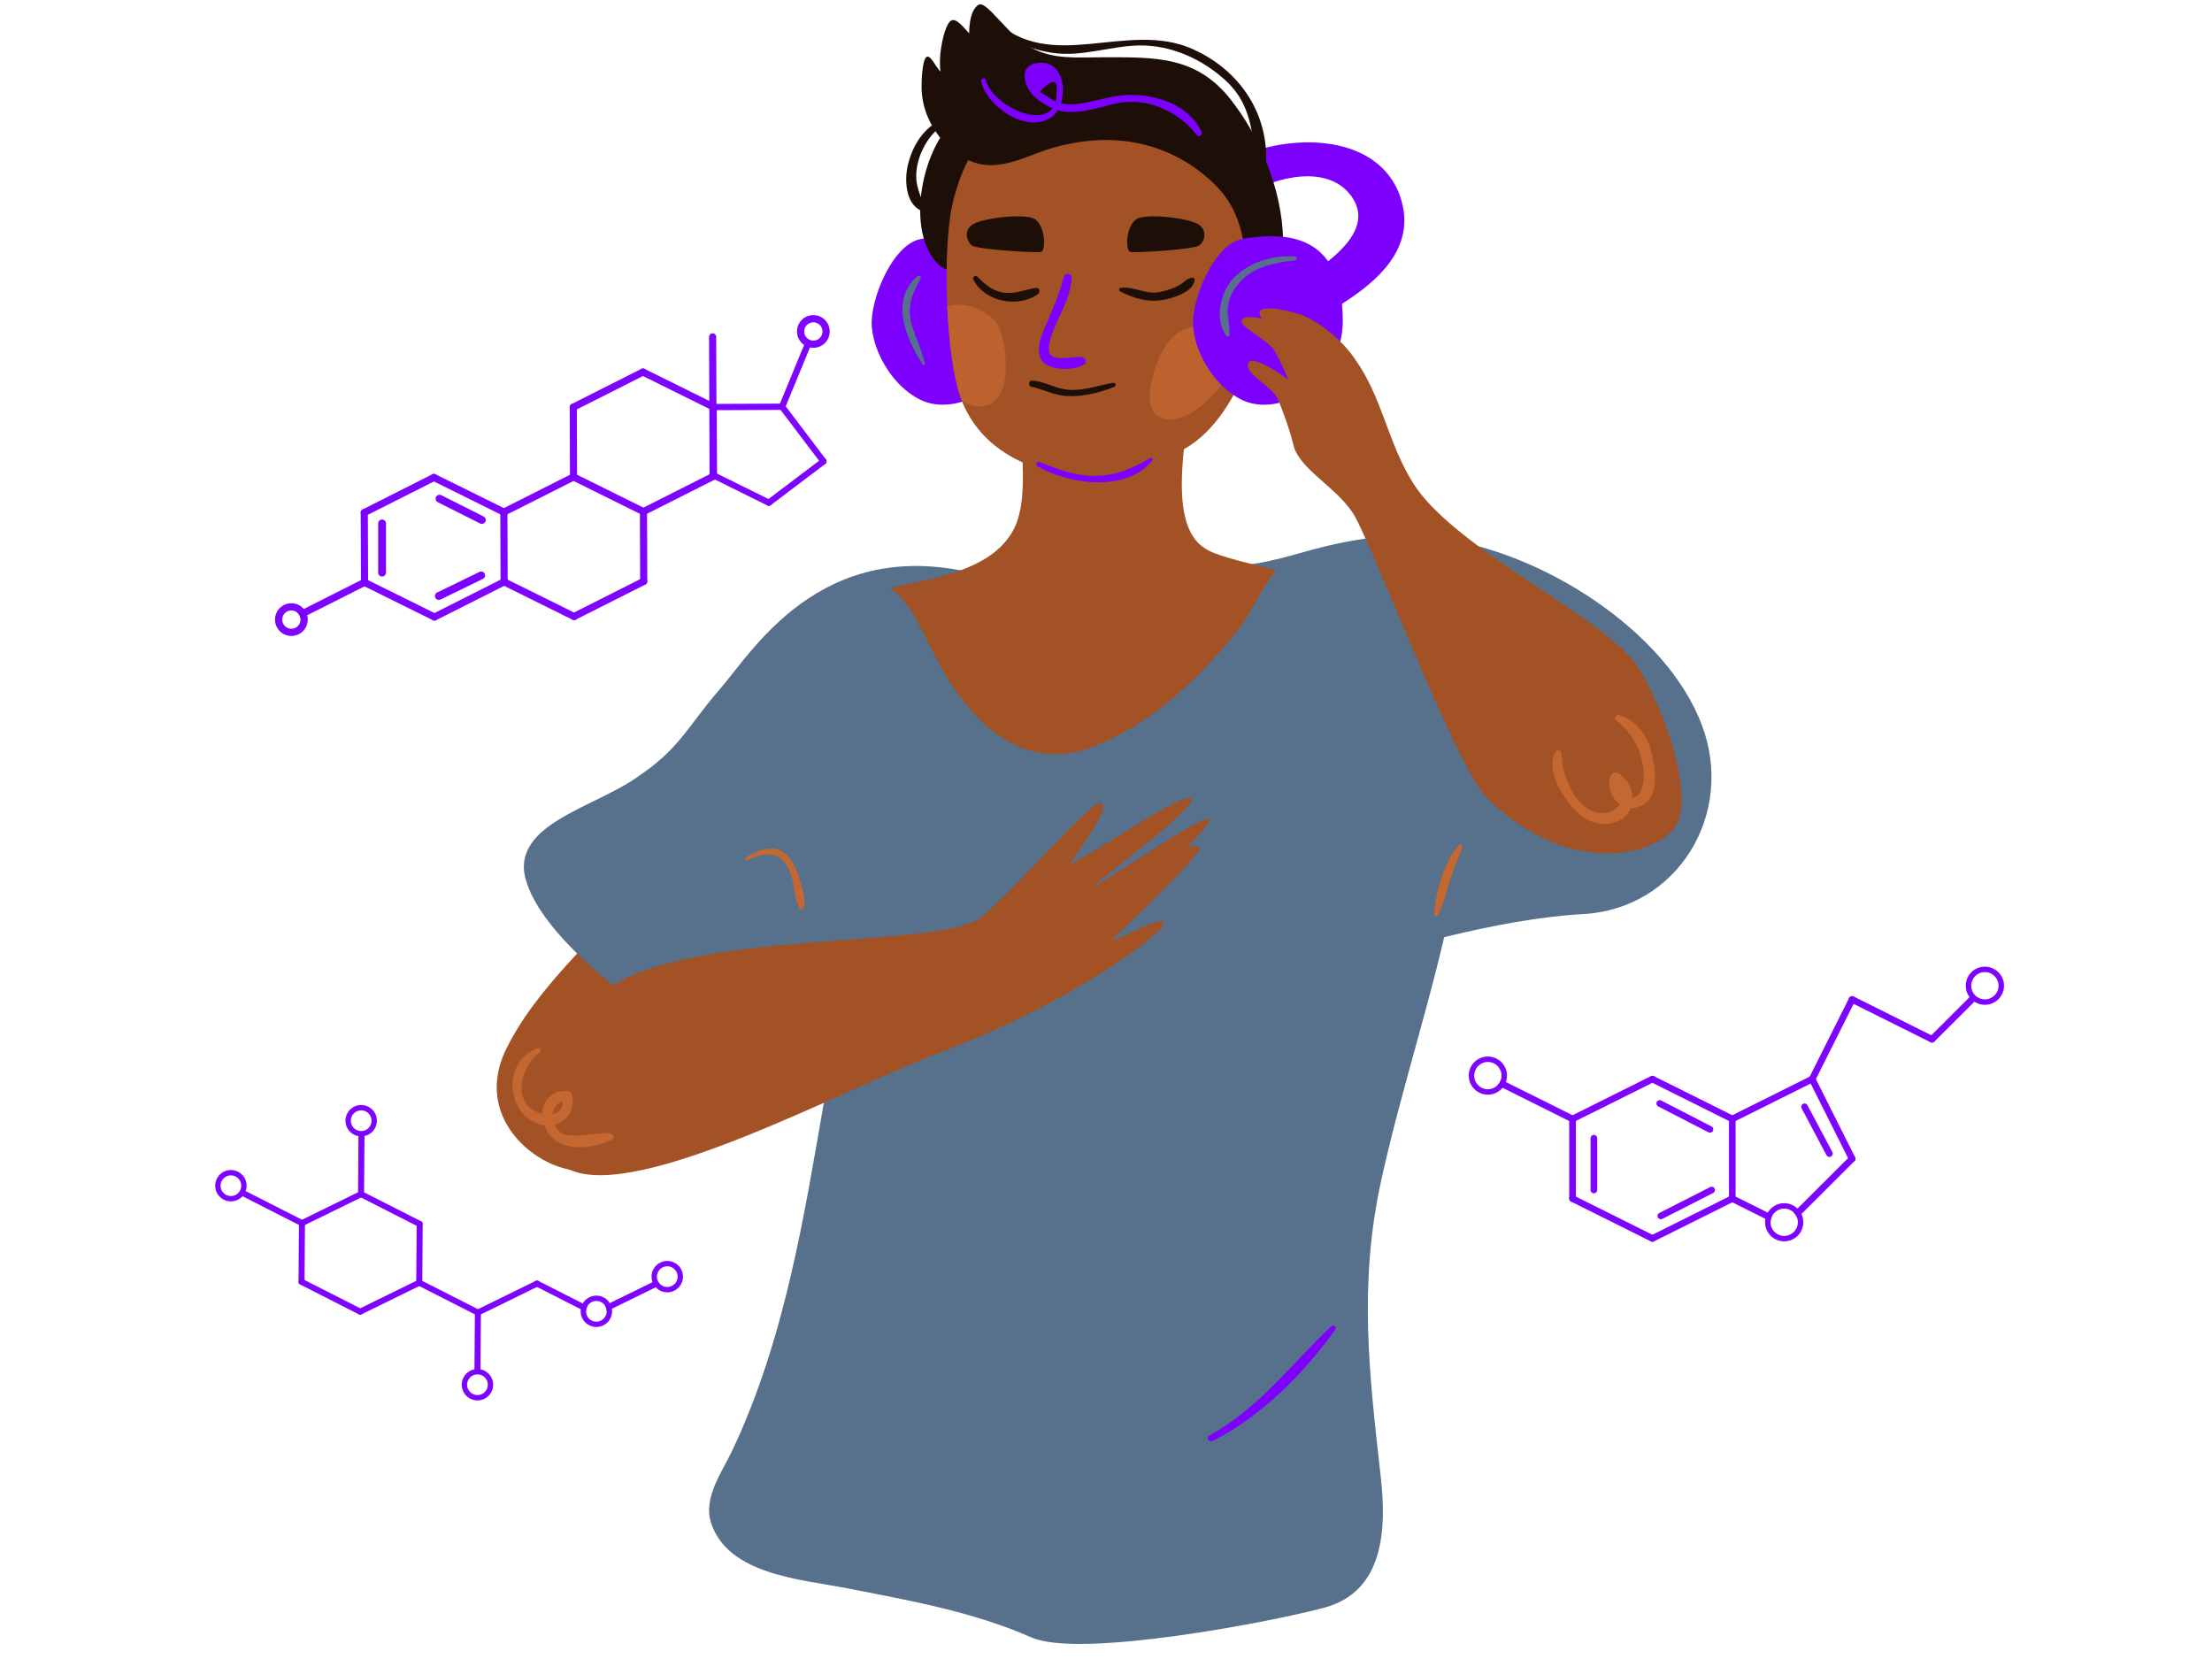 <svg xmlns="http://www.w3.org/2000/svg" xmlns:xlink="http://www.w3.org/1999/xlink" width="1024" zoomAndPan="magnify" viewBox="0 0 768 576" height="768" preserveAspectRatio="xMidYMid meet" version="1.0"><defs><clipPath id="658a662ff2"><path d="M 95.426 209 L 107 209 L 107 220.984 L 95.426 220.984 Z M 95.426 209 " clip-rule="nonzero"/></clipPath><clipPath id="aef7381f11"><path d="M 276 109.234 L 288.176 109.234 L 288.176 121 L 276 121 Z M 276 109.234 " clip-rule="nonzero"/></clipPath><clipPath id="30ae49c4f6"><path d="M 544 415 L 575 415 L 575 431.418 L 544 431.418 Z M 544 415 " clip-rule="nonzero"/></clipPath><clipPath id="401d48891b"><path d="M 572 415 L 603 415 L 603 431.418 L 572 431.418 Z M 572 415 " clip-rule="nonzero"/></clipPath><clipPath id="cc659d9ad1"><path d="M 509.875 366 L 524 366 L 524 381 L 509.875 381 Z M 509.875 366 " clip-rule="nonzero"/></clipPath><clipPath id="a26237c17d"><path d="M 682 335.418 L 695.875 335.418 L 695.875 349 L 682 349 Z M 682 335.418 " clip-rule="nonzero"/></clipPath><clipPath id="8bb976df18"><path d="M 119 383.547 L 131 383.547 L 131 395 L 119 395 Z M 119 383.547 " clip-rule="nonzero"/></clipPath><clipPath id="d196af10f8"><path d="M 74.555 406 L 86 406 L 86 418 L 74.555 418 Z M 74.555 406 " clip-rule="nonzero"/></clipPath><clipPath id="002e4c26c9"><path d="M 160 475 L 172 475 L 172 486.297 L 160 486.297 Z M 160 475 " clip-rule="nonzero"/></clipPath><clipPath id="a046d5b1e2"><path d="M 226 437 L 237.305 437 L 237.305 449 L 226 449 Z M 226 437 " clip-rule="nonzero"/></clipPath></defs><path fill="#a25224" d="M 226.332 302.867 C 209.984 322.898 186.02 342.027 175.055 365.688 C 165.574 387.527 184.098 403.543 197.594 406.039 C 211.094 408.531 250.332 396.102 267.184 381.031 C 287.84 362.234 304.895 344.176 318.262 319.438 C 319.004 318.527 318.918 317.699 319.664 316.789 " fill-opacity="1" fill-rule="nonzero"/><path fill="#57708c" d="M 347.246 201.664 C 287.586 181.648 261.973 225.371 250.125 239.043 C 238.273 252.715 236.258 259.715 221.172 269.855 C 205.867 280.734 175.383 286.566 183.133 307.211 C 188.727 323.438 213.777 344.855 229.523 353.027 C 240.023 358.473 252.145 364.273 264.766 365.445 C 269.855 365.766 293.098 366.094 291.754 361.852 " fill-opacity="1" fill-rule="nonzero"/><path fill="#57708c" d="M 417.141 194.418 C 426.281 198.57 439.586 195.246 448.73 192.754 C 466.188 187.77 481.152 184.449 499.438 186.941 C 534.355 191.094 578.414 218.512 590.887 251.746 C 602.523 282.488 582.574 315.723 549.32 317.387 C 519.391 319.047 481.98 330.68 481.98 330.68 " fill-opacity="1" fill-rule="nonzero"/><path fill="#7d00ff" d="M 430.164 54.555 C 446.789 46.801 476.719 45.691 485.586 66.742 C 495.562 92.223 465.633 105.516 449.008 115.484 L 443.465 102.191 C 452.332 96.652 478.801 83.25 469.762 68.957 C 461.617 56.078 441.773 62.129 434.598 66.742 Z M 430.164 54.555 " fill-opacity="1" fill-rule="nonzero"/><path fill="#a25224" d="M 354.789 150.934 C 354.789 162.012 357.004 177.523 350.355 186.387 C 340.379 200.785 314.887 201.895 299.367 206.328 C 288.281 209.648 273.871 212.973 272.766 227.375 C 271.656 239.562 283.848 253.961 290.5 265.039 C 303.801 287.199 320.426 310.461 328.188 335.941 C 337.055 369.176 340.379 467.77 391.367 461.125 C 417.969 457.801 474.5 329.57 481.152 314.062 C 499.996 265.316 516.621 227.375 464.523 204.109 C 455.656 199.68 423.723 194.695 418.18 190.262 C 405.984 182.508 411.32 155.367 412.43 144.289 " fill-opacity="1" fill-rule="nonzero"/><path fill="#7d00ff" d="M 320.852 82.77 C 320.281 82.863 319.711 82.977 319.148 83.113 C 309.664 85.402 301.863 104.418 302.707 113.641 C 303.57 123.098 310.199 134.039 319.266 138.668 C 332.742 145.555 354.633 132.496 354.633 111.5 C 354.633 85.688 340.656 79.566 320.852 82.77 Z M 320.852 82.77 " fill-opacity="1" fill-rule="nonzero"/><path fill="#1d0e07" d="M 336.5 38.215 C 321.535 44.863 314.055 76.434 324.031 89.727 C 334.008 103.023 338.992 79.758 341.488 71.449 C 344.812 61.48 346.477 48.184 356.453 42.371 " fill-opacity="1" fill-rule="nonzero"/><path fill="#a25224" d="M 413.082 154.719 C 385.715 172.5 345.363 167.531 334.008 139.348 C 333.957 139.246 333.922 139.133 333.875 139.016 C 331.195 132.137 329.484 119.473 328.867 106.379 C 328.203 91.441 328.969 75.938 331.461 67.828 C 333.742 60.383 340.34 31.152 386.762 31.152 C 433.184 31.152 436.957 62.645 439.367 77.633 C 443.293 102.059 433.352 141.559 413.082 154.719 Z M 413.082 154.719 " fill-opacity="1" fill-rule="nonzero"/><path fill="#1d0e07" d="M 337.605 85.297 C 339.52 86.59 359.125 87.809 361.27 87.512 C 363.414 87.215 362.918 77.449 358.691 75.789 C 354.461 74.129 340.77 75.789 337.605 78.004 C 334.438 80.219 335.691 84.004 337.605 85.297 Z M 337.605 85.297 " fill-opacity="1" fill-rule="nonzero"/><path fill="#1d0e07" d="M 416.246 85.297 C 414.328 86.59 394.727 87.809 392.582 87.512 C 390.438 87.215 390.93 77.449 395.16 75.789 C 399.387 74.129 413.078 75.789 416.246 78.004 C 419.41 80.219 418.16 84.004 416.246 85.297 Z M 416.246 85.297 " fill-opacity="1" fill-rule="nonzero"/><path fill="#7d00ff" d="M 369.391 96.012 C 367.781 102.383 365.113 108.176 362.566 114.203 C 361.141 117.574 359.816 121.141 361.422 124.637 C 363.379 128.914 373.371 128.91 376.566 126.422 C 377.398 125.773 376.898 124.293 375.949 124.078 C 372 123.199 362.637 127.223 364.324 119.355 C 366.047 111.344 371.668 104.801 372.07 96.375 C 372.145 94.824 369.766 94.531 369.391 96.012 Z M 369.391 96.012 " fill-opacity="1" fill-rule="nonzero"/><path fill="#1d0e07" d="M 386.441 132.91 C 380.531 133.934 374.938 136.293 368.84 135 C 365.215 134.23 362.145 132.359 358.371 132.133 C 357.152 132.059 356.906 133.977 358.086 134.25 C 362.082 135.168 366.168 137.242 370.273 137.488 C 375.895 137.828 381.625 136.375 386.832 134.34 C 387.723 133.992 387.391 132.746 386.441 132.91 Z M 386.441 132.91 " fill-opacity="1" fill-rule="nonzero"/><path fill="#c46731" d="M 422.125 112.992 C 414.645 112.992 410.488 112.992 405.5 118.809 C 401.344 124.625 395.523 140.41 402.176 144.566 C 414.645 152.043 439.586 118.809 424.621 115.484 Z M 422.125 112.992 " fill-opacity="0.8" fill-rule="nonzero"/><path fill="#c46731" d="M 343.648 140.312 C 340.273 141.758 336.898 141.027 333.871 139.016 C 331.195 132.137 329.484 119.473 328.867 106.379 C 329.883 106.031 330.961 105.848 332.059 105.797 C 338.195 105.5 345.145 109.352 347.008 113.941 C 349.637 120.355 351.312 137.02 343.648 140.312 Z M 343.648 140.312 " fill-opacity="0.8" fill-rule="nonzero"/><path fill="#1d0e07" d="M 356.637 54.477 C 351.559 56.355 346.359 57.98 341.02 57.094 C 333.117 55.789 326.422 49.328 322.934 42.367 C 321.129 38.777 320.129 35.02 319.977 31.004 C 319.887 28.609 320.148 21.242 321.535 19.898 C 322.922 18.551 324.859 23.223 326.523 24.883 C 325.691 18.234 327.906 9.332 329.848 7.434 C 331.789 5.535 334.836 9.926 336.5 11.59 C 336.5 8.266 337.051 3.242 339.824 1.617 C 342.594 -0.004 350.633 13.25 358.113 16.574 C 365.594 20.727 373.906 19.895 382.223 19.895 C 401.344 19.895 416.309 19.066 428.777 36.516 C 438.754 49.809 446.234 69.75 445.402 86.367 C 445.402 90.926 445.078 103.133 438.402 100.234 C 432.734 97.773 432.379 86.473 431.266 81.688 C 429.227 72.941 425.789 67.289 418.875 61.387 C 403.551 48.309 384.199 45.816 365.102 51.457 C 362.312 52.277 359.496 53.418 356.637 54.477 Z M 356.637 54.477 " fill-opacity="1" fill-rule="nonzero"/><path fill="#7d00ff" d="M 432.426 82.77 C 431.855 82.863 431.285 82.977 430.723 83.113 C 421.238 85.402 413.434 104.418 414.281 113.641 C 415.145 123.098 421.773 134.039 430.84 138.668 C 444.316 145.555 466.207 132.496 466.207 111.5 C 466.203 85.688 452.23 79.566 432.426 82.77 Z M 432.426 82.77 " fill-opacity="1" fill-rule="nonzero"/><path fill="#a25224" d="M 325.254 209.145 C 323.676 206.758 322.16 204.34 320.996 201.723 C 320.836 201.367 320.285 201.625 320.379 201.984 C 321.133 204.809 322.855 207.203 324.469 209.602 C 324.793 210.086 325.578 209.637 325.254 209.145 Z M 325.254 209.145 " fill-opacity="1" fill-rule="nonzero"/><path fill="#57708c" d="M 306.531 202.727 C 317.34 207.711 320.664 222.668 329.809 236.793 C 341.449 255.07 358.074 267.535 379.691 259.227 C 400.473 250.918 417.102 235.129 431.23 216.852 C 435.391 211.035 442.039 195.25 449.52 192.754 C 456.172 191.094 471.965 199.402 478.617 201.062 C 496.906 207.711 504.566 219.848 507.059 238.957 C 510.387 258.898 508.586 290.797 504.43 311.566 C 497.773 344.832 486.75 376.93 479.512 410.043 C 471.684 445.871 475.352 476.859 479.395 512.797 C 481.434 530.941 480.543 552.512 459.891 558.152 C 442.793 562.824 375.113 575.992 358.113 568.512 C 337.664 559.512 315.633 555.656 293.848 551.395 C 278.273 548.348 252.66 546.793 246.84 528.609 C 244.09 520.012 250.754 510.98 254.195 503.707 C 272.699 464.594 279.242 421.867 286.582 379.699 C 289.906 360.59 289.906 341.48 285.75 323.199 C 281.59 306.582 274.109 290.797 270.785 274.18 C 265.797 251.746 263.676 246.457 270.16 227.914 C 276.645 209.371 295.723 197.742 306.531 202.727 Z M 306.531 202.727 " fill-opacity="1" fill-rule="nonzero"/><path fill="#a25224" d="M 568.996 232.082 C 558.895 215.164 505.496 191.188 490.734 167.914 C 481.871 153.945 479.934 137.898 470.484 124.746 C 466.434 118.672 459.688 112.941 453.277 109.906 C 450.914 108.555 433.367 103.832 438.09 110.578 C 435.727 110.242 431.848 109.398 431.004 111.254 C 430.16 113.109 440.203 118.328 442.227 121.363 C 444.25 124.398 447.344 131.824 447.344 131.824 C 447.344 131.824 434.906 122.578 433.367 126.094 C 431.824 129.609 441.723 134.32 443.488 138.234 C 445.258 142.152 447.875 149.363 449.227 155.098 C 451.68 163.066 463.34 168.793 469.512 177.801 C 475.688 186.805 505.332 266.422 516.379 277.188 C 545.738 305.793 576.508 296.504 582.09 286.219 C 587.672 275.938 579.098 249 568.996 232.082 Z M 568.996 232.082 " fill-opacity="1" fill-rule="nonzero"/><path fill="#57708c" d="M 449.559 89.039 C 441.754 88.52 433.422 91.008 428.027 96.859 C 423.57 101.695 421.625 111.285 425.871 116.73 C 426.215 117.172 426.836 116.762 426.867 116.316 C 427.086 113.391 426.184 110.578 426.242 107.629 C 426.316 103.883 428.125 100.477 430.602 97.781 C 435.418 92.539 442.816 91.117 449.559 90.414 C 450.434 90.324 450.457 89.102 449.559 89.039 Z M 449.559 89.039 " fill-opacity="1" fill-rule="nonzero"/><path fill="#57708c" d="M 318.555 95.891 C 308.746 104.199 314.648 117.609 320.324 126.508 C 320.594 126.934 321.254 126.66 321.133 126.168 C 320.055 121.836 318.227 117.848 316.805 113.633 C 314.609 107.137 316.441 102.406 319.637 96.723 C 320.035 96.012 319.137 95.395 318.555 95.891 Z M 318.555 95.891 " fill-opacity="1" fill-rule="nonzero"/><path fill="#7d00ff" d="M 360.195 161.891 C 371.281 168.207 390.918 171.066 400.074 159.914 C 400.465 159.441 399.98 158.711 399.398 159.039 C 392.719 162.801 387.25 165.305 379.355 165.211 C 372.793 165.137 366.832 162.703 360.828 160.395 C 359.945 160.055 359.406 161.438 360.195 161.891 Z M 360.195 161.891 " fill-opacity="1" fill-rule="nonzero"/><path fill="#a25224" d="M 197.594 406.039 C 221.609 417.262 293.262 377.848 326.262 365.477 C 371.949 348.352 404.906 323.445 404.094 320.543 C 403.281 317.637 391.48 325.039 385.664 326.664 C 385.664 326.664 418.055 296.246 416.367 294.316 C 412.133 289.484 378.922 316.809 381.355 319.492 C 383.793 322.176 421.352 286.922 419.879 284.461 C 418.41 282.004 382.777 306.828 379.871 307.641 C 380.918 305.781 416.277 279.988 413.703 277.312 C 411.129 274.637 385.211 293.098 371.484 300.062 C 373.582 296.344 385.137 281.633 382.562 278.961 C 379.988 276.285 354.41 306.988 340.648 318.473 C 326.887 329.953 236.098 321.855 208.551 345.176 C 181.004 368.5 173.582 394.812 197.594 406.039 Z M 197.594 406.039 " fill-opacity="1" fill-rule="nonzero"/><path fill="#c46731" d="M 259.453 298.734 C 264.648 296.141 269.781 295.094 273.238 300.625 C 276.078 305.176 275.285 310.762 277.555 315.332 C 277.883 315.992 278.996 315.848 279.145 315.125 C 279.777 312.027 278.543 308.414 277.699 305.434 C 276.871 302.52 275.609 299.746 273.656 297.418 C 269.637 292.633 263.207 294.812 258.914 297.816 C 258.355 298.207 258.836 299.043 259.453 298.734 Z M 259.453 298.734 " fill-opacity="1" fill-rule="nonzero"/><path fill="#c46731" d="M 506.344 293.543 C 501.289 299.59 498.363 309.633 497.934 317.387 C 497.895 318.066 498.871 318.293 499.191 317.727 C 501.203 314.191 502.074 310.16 503.227 306.289 C 504.441 302.191 506.16 298.309 507.711 294.336 C 508.008 293.582 506.855 292.926 506.344 293.543 Z M 506.344 293.543 " fill-opacity="1" fill-rule="nonzero"/><path fill="#c46731" d="M 186.641 363.941 C 175.996 367.531 175.262 382.562 183.766 388.613 C 191.062 393.805 200.48 389.125 198.578 380.051 C 198.414 379.258 197.602 378.738 196.836 378.723 C 189.387 378.594 186.27 385.516 189.469 391.941 C 193.652 400.34 205.07 399.18 212.414 395.707 C 213.59 395.152 212.914 393.496 211.797 393.434 C 206.746 393.148 201.766 394.898 196.719 394.027 C 191.051 393.047 189.609 382.238 196.832 382.336 C 196.254 381.895 195.672 381.453 195.09 381.008 C 196.508 387.641 189.941 388.113 185.516 385.617 C 177.637 381.164 181.469 369.797 187.277 365.461 C 187.98 364.938 187.605 363.617 186.641 363.941 Z M 186.641 363.941 " fill-opacity="1" fill-rule="nonzero"/><path fill="#c46731" d="M 539.984 261.121 C 536.898 266.605 541.164 273.969 544.434 278.414 C 547.816 283.02 552.211 286.59 558.211 286.012 C 568.43 285.031 569.422 273.508 561.906 268.402 C 560.859 267.691 559.496 268.438 559.145 269.527 C 556.77 276.918 564.852 283.875 571.352 278.832 C 575.828 275.355 574.676 267.172 573.707 262.492 C 572.395 256.137 568.523 250.012 562.07 248.238 C 561.117 247.977 560.191 249.309 561.047 250 C 567.188 254.961 570.465 261.273 570.676 269.195 C 570.746 271.996 570 277.375 566.039 276.809 C 562.977 276.367 561.949 273.102 562.773 270.527 C 561.852 270.902 560.93 271.277 560.012 271.648 C 567.336 276.605 560.988 283.887 553.891 281.914 C 546.449 279.848 542.16 268.477 542.188 261.719 C 542.195 260.551 540.566 260.09 539.984 261.121 Z M 539.984 261.121 " fill-opacity="1" fill-rule="nonzero"/><path fill="#7d00ff" d="M 340.684 28.188 C 342.414 36.859 356.742 46.938 365.285 40.488 C 370.797 36.324 370.66 22.324 362.031 21.754 C 359.375 21.582 355.703 22.672 355.746 26.074 C 355.816 32.082 361.004 35.832 366.141 37.902 C 372.434 40.441 380.531 37.547 386.695 36.086 C 397.805 33.453 408.73 38.258 415.617 46.934 C 416.355 47.863 417.582 46.684 417.148 45.754 C 412.012 34.738 396.977 31.336 386.016 33.621 C 381.688 34.52 377.59 35.746 373.16 36.156 C 371.012 36.305 368.895 36.078 366.809 35.477 C 364.863 34.273 362.922 33.074 360.98 31.871 C 365.406 27.277 367.355 27.316 366.824 32 C 367.293 47.277 344.684 37.609 342.289 27.746 C 342.035 26.699 340.477 27.148 340.684 28.188 Z M 340.684 28.188 " fill-opacity="1" fill-rule="nonzero"/><path fill="#7d00ff" d="M 421.027 500.309 C 437.969 491.758 452.652 476.883 463.648 461.582 C 464.27 460.715 462.941 459.801 462.219 460.48 C 448.23 473.68 437.164 488.941 419.898 498.379 C 418.629 499.074 419.75 500.953 421.027 500.309 Z M 421.027 500.309 " fill-opacity="1" fill-rule="nonzero"/><path fill="#1d0e07" d="M 343.883 7.57 C 349.719 13.875 357.074 17.09 365.492 18.355 C 375.586 19.871 385.648 15.914 395.695 15.781 C 406.707 15.641 417.477 20.574 425.473 27.898 C 436.004 37.539 434.598 49.43 436.871 62.184 C 437.055 63.227 438.793 63.234 438.973 62.184 C 442.414 42.402 431.98 25.016 414.062 17.023 C 391.191 6.816 364.641 26.031 344.91 6.543 C 344.242 5.883 343.246 6.887 343.883 7.57 Z M 343.883 7.57 " fill-opacity="1" fill-rule="nonzero"/><path fill="#1d0e07" d="M 326.902 41.594 C 320.523 44.445 316.855 50.613 315.234 57.188 C 313.996 62.219 314.297 70.652 319.785 73.141 C 320.73 73.57 321.566 72.715 321.152 71.773 C 318.773 66.367 317.242 62.742 318.66 56.66 C 319.902 51.336 323.172 46.102 327.809 43.141 C 328.801 42.508 327.941 41.133 326.902 41.594 Z M 326.902 41.594 " fill-opacity="1" fill-rule="nonzero"/><path fill="#1d0e07" d="M 337.965 97.129 C 341.938 104.781 353.371 107.047 360.371 102.113 C 361.195 101.535 361.047 99.793 359.789 99.961 C 356.555 100.391 353.68 101.648 350.34 101.715 C 345.629 101.809 342.438 99.234 339.352 96.062 C 338.629 95.32 337.512 96.258 337.965 97.129 Z M 337.965 97.129 " fill-opacity="1" fill-rule="nonzero"/><path fill="#1d0e07" d="M 388.902 101.184 C 393.734 103.594 398.305 105.035 403.688 104.141 C 407.199 103.555 414.199 101.418 414.789 97.285 C 414.867 96.738 414.488 96.289 413.91 96.406 C 412.113 96.773 412.121 97.148 410.395 98.383 C 408.195 99.953 405.508 100.738 402.914 101.34 C 397.922 102.5 393.828 99.305 389.062 99.949 C 388.48 100.027 388.414 100.938 388.902 101.184 Z M 388.902 101.184 " fill-opacity="1" fill-rule="nonzero"/><path fill="#7d00ff" d="M 127.711 177.973 L 127.801 202.195 C 127.805 202.879 127.25 203.438 126.566 203.438 C 125.883 203.441 125.328 202.891 125.324 202.207 L 125.234 177.984 C 125.234 177.301 125.785 176.742 126.469 176.742 C 127.152 176.738 127.711 177.289 127.711 177.973 Z M 127.711 177.973 " fill-opacity="0.988" fill-rule="nonzero"/><path fill="#7d00ff" d="M 125.918 176.875 L 150.105 164.672 C 150.715 164.363 151.461 164.609 151.77 165.219 C 152.078 165.832 151.832 166.574 151.223 166.883 L 127.031 179.082 C 126.422 179.391 125.676 179.145 125.367 178.535 C 125.062 177.926 125.305 177.18 125.918 176.875 Z M 125.918 176.875 " fill-opacity="0.988" fill-rule="nonzero"/><path fill="#7d00ff" d="M 151.215 164.668 L 175.492 176.691 C 176.105 176.996 176.355 177.738 176.051 178.352 C 175.746 178.961 175.004 179.211 174.391 178.91 L 150.113 166.887 C 149.5 166.582 149.25 165.84 149.555 165.227 C 149.855 164.617 150.602 164.363 151.215 164.668 Z M 151.215 164.668 " fill-opacity="0.988" fill-rule="nonzero"/><path fill="#7d00ff" d="M 176.18 177.797 L 176.27 202.02 C 176.27 202.703 175.719 203.258 175.035 203.262 C 174.352 203.266 173.793 202.711 173.793 202.027 L 173.703 177.805 C 173.699 177.121 174.254 176.566 174.938 176.562 C 175.621 176.559 176.176 177.113 176.18 177.797 Z M 176.18 177.797 " fill-opacity="0.988" fill-rule="nonzero"/><path fill="#7d00ff" d="M 127.113 201.094 L 151.391 213.117 C 152.004 213.418 152.254 214.16 151.949 214.773 C 151.648 215.387 150.902 215.637 150.293 215.332 L 126.012 203.309 C 125.402 203.008 125.148 202.266 125.453 201.652 C 125.758 201.039 126.5 200.789 127.113 201.094 Z M 127.113 201.094 " fill-opacity="0.988" fill-rule="nonzero"/><path fill="#7d00ff" d="M 150.285 213.121 L 174.473 200.918 C 175.082 200.609 175.828 200.855 176.137 201.465 C 176.445 202.078 176.199 202.82 175.59 203.129 L 151.398 215.328 C 150.789 215.637 150.043 215.391 149.734 214.781 C 149.426 214.172 149.672 213.426 150.285 213.121 Z M 150.285 213.121 " fill-opacity="0.988" fill-rule="nonzero"/><path fill="#7d00ff" d="M 174.383 176.695 L 198.574 164.496 C 199.184 164.188 199.93 164.434 200.234 165.043 C 200.543 165.652 200.301 166.398 199.688 166.703 L 175.5 178.906 C 174.891 179.215 174.145 178.969 173.836 178.359 C 173.527 177.746 173.773 177.004 174.383 176.695 Z M 174.383 176.695 " fill-opacity="0.988" fill-rule="nonzero"/><path fill="#7d00ff" d="M 199.68 164.492 L 223.957 176.516 C 224.57 176.816 224.82 177.559 224.52 178.172 C 224.215 178.785 223.473 179.035 222.859 178.73 L 198.582 166.707 C 197.969 166.406 197.719 165.664 198.02 165.051 C 198.324 164.438 199.066 164.188 199.68 164.492 Z M 199.68 164.492 " fill-opacity="0.988" fill-rule="nonzero"/><path fill="#7d00ff" d="M 224.648 177.617 L 224.734 201.84 C 224.738 202.523 224.188 203.082 223.504 203.082 C 222.816 203.086 222.262 202.535 222.258 201.852 L 222.172 177.629 C 222.168 176.945 222.719 176.387 223.402 176.387 C 224.09 176.383 224.645 176.934 224.648 177.617 Z M 224.648 177.617 " fill-opacity="0.988" fill-rule="nonzero"/><path fill="#7d00ff" d="M 224.055 202.953 L 199.867 215.152 C 199.254 215.461 198.512 215.215 198.203 214.605 C 197.895 213.996 198.141 213.25 198.75 212.941 L 222.941 200.742 C 223.551 200.434 224.297 200.68 224.602 201.289 C 224.91 201.898 224.664 202.645 224.055 202.953 Z M 224.055 202.953 " fill-opacity="0.988" fill-rule="nonzero"/><path fill="#7d00ff" d="M 175.578 200.914 L 199.859 212.938 C 200.473 213.242 200.723 213.984 200.418 214.598 C 200.113 215.207 199.371 215.461 198.758 215.156 L 174.48 203.133 C 173.867 202.828 173.617 202.086 173.922 201.473 C 174.223 200.863 174.969 200.613 175.578 200.914 Z M 175.578 200.914 " fill-opacity="0.988" fill-rule="nonzero"/><path fill="#7d00ff" d="M 200.281 141.371 L 200.367 165.594 C 200.371 166.277 199.82 166.836 199.137 166.836 C 198.453 166.84 197.895 166.289 197.891 165.605 L 197.805 141.383 C 197.801 140.699 198.355 140.141 199.039 140.141 C 199.723 140.137 200.277 140.688 200.281 141.371 Z M 200.281 141.371 " fill-opacity="0.988" fill-rule="nonzero"/><path fill="#7d00ff" d="M 198.484 140.27 L 222.672 128.07 C 223.285 127.762 224.027 128.008 224.336 128.617 C 224.645 129.23 224.398 129.973 223.789 130.281 L 199.602 142.48 C 198.988 142.789 198.246 142.543 197.938 141.934 C 197.629 141.324 197.875 140.578 198.484 140.27 Z M 198.484 140.27 " fill-opacity="0.988" fill-rule="nonzero"/><path fill="#7d00ff" d="M 223.781 128.066 L 248.059 140.09 C 248.672 140.395 248.922 141.137 248.617 141.75 C 248.316 142.359 247.574 142.609 246.961 142.309 L 222.68 130.285 C 222.07 129.98 221.816 129.238 222.121 128.625 C 222.426 128.016 223.168 127.762 223.781 128.066 Z M 223.781 128.066 " fill-opacity="0.988" fill-rule="nonzero"/><path fill="#7d00ff" d="M 248.746 141.195 L 248.836 165.418 C 248.84 166.102 248.285 166.656 247.602 166.66 C 246.918 166.664 246.363 166.109 246.359 165.426 L 246.27 141.203 C 246.27 140.52 246.82 139.965 247.504 139.961 C 248.188 139.957 248.746 140.512 248.746 141.195 Z M 248.746 141.195 " fill-opacity="0.988" fill-rule="nonzero"/><path fill="#7d00ff" d="M 248.156 166.527 L 223.965 178.727 C 223.355 179.035 222.613 178.789 222.305 178.18 C 221.996 177.57 222.242 176.824 222.852 176.52 L 247.039 164.316 C 247.652 164.008 248.395 164.254 248.703 164.863 C 249.012 165.477 248.766 166.219 248.156 166.527 Z M 248.156 166.527 " fill-opacity="0.988" fill-rule="nonzero"/><path fill="#7d00ff" d="M 248.352 164.129 L 267.422 173.559 C 267.957 173.824 268.18 174.477 267.914 175.012 C 267.645 175.551 266.996 175.773 266.457 175.504 L 247.387 166.078 C 246.848 165.812 246.629 165.16 246.895 164.621 C 247.16 164.086 247.812 163.863 248.352 164.129 Z M 248.352 164.129 " fill-opacity="0.988" fill-rule="nonzero"/><path fill="#7d00ff" d="M 246.781 165.109 L 246.676 141.332 C 246.676 140.734 247.16 140.246 247.758 140.242 C 248.359 140.238 248.848 140.723 248.852 141.324 L 248.953 165.102 C 248.957 165.699 248.473 166.188 247.871 166.191 C 247.273 166.195 246.785 165.711 246.781 165.109 Z M 246.781 165.109 " fill-opacity="0.988" fill-rule="nonzero"/><path fill="#7d00ff" d="M 247.758 140.242 L 271.547 140.137 C 272.145 140.137 272.633 140.621 272.637 141.219 C 272.641 141.82 272.156 142.309 271.555 142.312 L 247.77 142.414 C 247.168 142.418 246.68 141.934 246.676 141.332 C 246.676 140.734 247.16 140.246 247.758 140.242 Z M 247.758 140.242 " fill-opacity="0.988" fill-rule="nonzero"/><path fill="#7d00ff" d="M 272.418 140.57 L 286.77 159.527 C 287.133 160.004 287.039 160.688 286.559 161.051 C 286.082 161.41 285.398 161.316 285.039 160.84 L 270.684 141.879 C 270.32 141.402 270.414 140.719 270.895 140.359 C 271.371 139.996 272.055 140.09 272.418 140.57 Z M 272.418 140.57 " fill-opacity="0.988" fill-rule="nonzero"/><path fill="#7d00ff" d="M 286.559 161.051 L 267.594 175.398 C 267.117 175.762 266.434 175.664 266.07 175.188 C 265.711 174.707 265.805 174.027 266.281 173.664 L 285.25 159.316 C 285.727 158.953 286.41 159.047 286.77 159.527 C 287.133 160.004 287.039 160.688 286.559 161.051 Z M 286.559 161.051 " fill-opacity="0.988" fill-rule="nonzero"/><path fill="#7d00ff" d="M 126.684 200.891 C 126.496 200.891 126.305 200.934 126.125 201.023 L 125.32 201.43 L 105.484 211.434 L 103.129 212.621 L 103.137 212.621 C 103.793 213.137 104.238 213.91 104.332 214.789 L 106.645 213.621 L 106.648 213.621 L 126.555 203.578 L 127.242 203.234 C 127.852 202.926 128.098 202.18 127.789 201.57 C 127.57 201.141 127.137 200.891 126.684 200.891 Z M 126.086 203.344 L 126.082 203.344 L 126.086 203.344 L 126.082 203.344 Z M 126.086 203.344 " fill-opacity="0.988" fill-rule="nonzero"/><path fill="#7d00ff" d="M 248.66 116.973 L 248.746 141.195 C 248.75 141.879 248.199 142.434 247.516 142.438 C 246.828 142.438 246.273 141.887 246.27 141.203 L 246.184 116.98 C 246.18 116.297 246.73 115.742 247.414 115.738 C 248.102 115.734 248.656 116.289 248.66 116.973 Z M 248.66 116.973 " fill-opacity="0.988" fill-rule="nonzero"/><path fill="#7d00ff" d="M 281.137 120.836 L 272.895 140.832 C 272.66 141.395 272.016 141.664 271.449 141.43 C 270.887 141.199 270.617 140.551 270.852 139.988 L 279.094 119.992 C 279.328 119.43 279.973 119.16 280.535 119.395 C 281.102 119.625 281.371 120.27 281.137 120.836 Z M 281.137 120.836 " fill-opacity="0.988" fill-rule="nonzero"/><g clip-path="url(#658a662ff2)"><path fill="#7d00ff" d="M 106.848 214.977 C 106.926 218.113 104.449 220.719 101.309 220.797 C 98.172 220.879 95.566 218.398 95.484 215.266 L 95.488 215.297 L 95.484 215.266 C 95.406 212.129 97.887 209.523 101.023 209.441 L 101.016 209.441 L 101.023 209.441 C 104.16 209.363 106.77 211.84 106.848 214.977 M 104.348 215.039 L 104.348 215.07 L 104.348 215.039 C 104.305 213.285 102.844 211.898 101.086 211.941 C 99.328 211.984 97.941 213.445 97.984 215.203 L 97.984 215.199 C 98.031 216.957 99.492 218.344 101.246 218.301 L 101.238 218.301 L 101.246 218.301 C 103.004 218.254 104.391 216.797 104.348 215.039 Z M 104.348 215.039 " fill-opacity="0.988" fill-rule="nonzero"/></g><g clip-path="url(#aef7381f11)"><path fill="#7d00ff" d="M 288.078 114.941 C 288.156 118.078 285.676 120.684 282.539 120.766 C 279.402 120.844 276.797 118.367 276.715 115.23 L 276.715 115.262 L 276.715 115.23 C 276.637 112.094 279.113 109.488 282.254 109.41 C 285.391 109.328 287.996 111.805 288.078 114.941 M 285.578 115.004 L 285.578 115.035 L 285.578 115.004 C 285.531 113.25 284.074 111.863 282.316 111.906 L 282.324 111.906 L 282.316 111.906 C 280.559 111.953 279.172 113.41 279.215 115.168 C 279.258 116.922 280.719 118.309 282.477 118.266 C 284.234 118.223 285.621 116.762 285.578 115.004 Z M 285.578 115.004 " fill-opacity="0.988" fill-rule="nonzero"/></g><path fill="#7d00ff" d="M 134.016 181.73 L 134.016 198.812 C 134.016 199.562 133.406 200.168 132.66 200.168 C 131.91 200.168 131.305 199.562 131.305 198.812 L 131.305 181.73 C 131.305 180.984 131.91 180.379 132.66 180.379 C 133.406 180.379 134.016 180.984 134.016 181.73 Z M 134.016 181.73 " fill-opacity="0.996" fill-rule="nonzero"/><path fill="#7d00ff" d="M 153.199 171.93 L 167.91 179.328 C 168.578 179.664 168.848 180.48 168.512 181.148 C 168.176 181.816 167.363 182.082 166.695 181.746 L 151.98 174.348 C 151.312 174.012 151.043 173.199 151.379 172.531 C 151.715 171.863 152.531 171.594 153.199 171.93 Z M 153.199 171.93 " fill-opacity="0.996" fill-rule="nonzero"/><path fill="#7d00ff" d="M 151.773 205.711 L 166.48 198.559 C 167.152 198.23 167.961 198.508 168.289 199.184 C 168.617 199.855 168.336 200.664 167.664 200.992 L 152.957 208.145 C 152.285 208.473 151.477 208.195 151.148 207.52 C 150.82 206.848 151.102 206.039 151.773 205.711 Z M 151.773 205.711 " fill-opacity="0.996" fill-rule="nonzero"/><path fill="#7d00ff" d="M 547.125 388.496 L 547.125 416.156 C 547.125 416.789 546.609 417.305 545.973 417.305 C 545.34 417.305 544.824 416.789 544.824 416.156 L 544.824 388.496 C 544.824 387.859 545.34 387.348 545.973 387.348 C 546.609 387.348 547.125 387.859 547.125 388.496 Z M 547.125 388.496 " fill-opacity="0.988" fill-rule="nonzero"/><g clip-path="url(#30ae49c4f6)"><path fill="#7d00ff" d="M 546.488 415.129 L 574.223 428.961 C 574.793 429.242 575.023 429.934 574.738 430.5 C 574.453 431.066 573.762 431.297 573.195 431.012 L 545.461 417.184 C 544.891 416.898 544.66 416.211 544.945 415.645 C 545.23 415.074 545.922 414.848 546.488 415.129 Z M 546.488 415.129 " fill-opacity="0.988" fill-rule="nonzero"/></g><g clip-path="url(#401d48891b)"><path fill="#7d00ff" d="M 573.195 428.961 L 600.93 415.129 C 601.5 414.848 602.191 415.074 602.473 415.645 C 602.758 416.211 602.527 416.898 601.961 417.184 L 574.223 431.012 C 573.656 431.297 572.965 431.066 572.68 430.5 C 572.395 429.934 572.625 429.242 573.195 428.961 Z M 573.195 428.961 " fill-opacity="0.988" fill-rule="nonzero"/></g><path fill="#7d00ff" d="M 602.594 388.496 L 602.594 416.156 C 602.594 416.789 602.082 417.305 601.445 417.305 C 600.809 417.305 600.293 416.789 600.293 416.156 L 600.293 388.496 C 600.293 387.859 600.809 387.348 601.445 387.348 C 602.082 387.348 602.594 387.859 602.594 388.496 Z M 602.594 388.496 " fill-opacity="0.988" fill-rule="nonzero"/><path fill="#7d00ff" d="M 545.461 387.469 L 573.195 373.637 C 573.762 373.355 574.453 373.586 574.738 374.152 C 575.023 374.719 574.793 375.406 574.223 375.691 L 546.488 389.52 C 545.922 389.805 545.23 389.574 544.945 389.008 C 544.66 388.441 544.891 387.754 545.461 387.469 Z M 545.461 387.469 " fill-opacity="0.988" fill-rule="nonzero"/><path fill="#7d00ff" d="M 574.223 373.637 L 601.961 387.469 C 602.527 387.754 602.758 388.441 602.473 389.008 C 602.191 389.574 601.5 389.805 600.93 389.52 L 573.195 375.691 C 572.625 375.406 572.395 374.719 572.68 374.152 C 572.965 373.586 573.656 373.355 574.223 373.637 Z M 574.223 373.637 " fill-opacity="0.988" fill-rule="nonzero"/><path fill="#7d00ff" d="M 521.125 374.824 C 520.895 375.578 520.48 376.254 519.938 376.797 L 519.941 376.797 L 521.691 377.668 C 521.691 377.672 521.691 377.672 521.691 377.672 L 521.695 377.672 L 544.824 389.203 L 545.461 389.52 C 545.625 389.605 545.801 389.645 545.973 389.645 C 546.395 389.645 546.801 389.41 547.004 389.008 C 547.289 388.441 547.059 387.754 546.488 387.469 L 545.973 387.211 L 522.836 375.676 L 522.832 375.676 L 522.836 375.676 L 521.129 374.824 Z M 544.828 388.605 L 544.824 388.605 L 544.828 388.605 L 544.824 388.605 Z M 544.828 388.605 " fill-opacity="0.988" fill-rule="nonzero"/><path fill="#7d00ff" d="M 600.93 387.469 L 628.664 373.637 C 629.234 373.355 629.926 373.586 630.211 374.152 C 630.492 374.719 630.262 375.406 629.695 375.691 L 601.961 389.52 C 601.391 389.805 600.699 389.574 600.414 389.008 C 600.133 388.441 600.363 387.754 600.93 387.469 Z M 600.93 387.469 " fill-opacity="0.988" fill-rule="nonzero"/><path fill="#7d00ff" d="M 630.211 374.152 L 644.078 401.812 C 644.359 402.379 644.129 403.07 643.562 403.352 C 642.992 403.637 642.301 403.406 642.02 402.84 L 628.152 375.176 C 627.867 374.609 628.098 373.922 628.664 373.637 C 629.234 373.355 629.926 373.586 630.211 374.152 Z M 630.211 374.152 " fill-opacity="0.988" fill-rule="nonzero"/><path fill="#7d00ff" d="M 601.445 415.008 C 601.023 415.008 600.617 415.242 600.414 415.645 C 600.133 416.211 600.363 416.898 600.93 417.184 L 601.445 417.438 L 612.938 423.172 C 612.938 423.172 612.938 423.172 612.938 423.176 L 612.945 423.176 L 614.73 424.062 C 614.781 423.258 615.035 422.504 615.441 421.855 L 613.754 421.012 L 613.746 421.012 L 602.594 415.445 L 601.961 415.129 C 601.793 415.047 601.617 415.008 601.445 415.008 Z M 601.891 417.215 L 601.473 417.426 Z M 601.891 417.215 " fill-opacity="0.988" fill-rule="nonzero"/><path fill="#7d00ff" d="M 643.047 401.18 C 642.754 401.18 642.457 401.289 642.234 401.516 L 641.648 402.098 L 642.02 402.84 L 641.648 402.098 L 624.082 419.617 L 622.746 420.949 L 622.754 420.949 C 623.32 421.492 623.754 422.176 624 422.945 L 625.445 421.504 L 625.449 421.504 L 625.445 421.504 L 625.453 421.504 C 625.453 421.5 625.449 421.5 625.449 421.5 L 643.789 403.207 L 643.781 403.207 C 643.809 403.188 643.836 403.16 643.863 403.137 C 644.312 402.688 644.312 401.961 643.859 401.516 C 643.637 401.289 643.344 401.18 643.047 401.18 Z M 643.047 401.18 " fill-opacity="0.988" fill-rule="nonzero"/><path fill="#7d00ff" d="M 628.152 374.152 L 642.02 346.492 C 642.301 345.922 642.992 345.695 643.562 345.977 C 644.129 346.262 644.359 346.949 644.078 347.516 L 630.211 375.176 C 629.926 375.746 629.234 375.973 628.664 375.691 C 628.098 375.406 627.867 374.719 628.152 374.152 Z M 628.152 374.152 " fill-opacity="0.988" fill-rule="nonzero"/><path fill="#7d00ff" d="M 643.562 345.977 L 671.297 359.809 C 671.867 360.09 672.098 360.781 671.812 361.348 C 671.527 361.914 670.836 362.145 670.27 361.859 L 642.531 348.031 C 641.965 347.746 641.734 347.059 642.02 346.492 C 642.301 345.922 642.992 345.695 643.562 345.977 Z M 643.562 345.977 " fill-opacity="0.988" fill-rule="nonzero"/><path fill="#7d00ff" d="M 685.465 347.816 L 671.598 361.645 C 671.148 362.094 670.418 362.094 669.969 361.645 C 669.52 361.199 669.52 360.473 669.969 360.023 L 683.836 346.191 C 684.285 345.742 685.016 345.742 685.465 346.191 C 685.914 346.641 685.914 347.367 685.465 347.816 Z M 685.465 347.816 " fill-opacity="0.988" fill-rule="nonzero"/><g clip-path="url(#cc659d9ad1)"><path fill="#7d00ff" d="M 523.219 373.305 C 523.293 376.961 520.387 379.984 516.723 380.062 C 513.055 380.141 510.023 377.238 509.945 373.586 C 509.871 369.93 512.777 366.906 516.441 366.828 C 520.105 366.75 523.141 369.652 523.219 373.305 M 521.328 373.348 C 521.273 370.73 519.105 368.656 516.48 368.711 C 513.859 368.766 511.781 370.93 511.836 373.543 C 511.891 376.16 514.059 378.234 516.68 378.18 C 519.305 378.125 521.383 375.961 521.328 373.348 Z M 521.328 373.348 " fill-opacity="0.988" fill-rule="nonzero"/></g><g clip-path="url(#a26237c17d)"><path fill="#7d00ff" d="M 695.781 342.102 C 695.859 345.758 692.949 348.781 689.285 348.859 C 685.621 348.934 682.59 346.035 682.512 342.379 C 682.434 338.727 685.344 335.699 689.008 335.625 C 692.672 335.547 695.707 338.449 695.781 342.102 M 693.895 342.141 C 693.84 339.527 691.668 337.453 689.047 337.508 C 686.426 337.562 684.344 339.727 684.398 342.34 C 684.453 344.953 686.625 347.031 689.246 346.977 C 691.867 346.922 693.949 344.758 693.895 342.141 Z M 693.895 342.141 " fill-opacity="0.988" fill-rule="nonzero"/></g><path fill="#7d00ff" d="M 554.547 395.18 L 554.547 413.176 C 554.547 413.809 554.035 414.324 553.398 414.324 C 552.762 414.324 552.246 413.809 552.246 413.176 L 552.246 395.18 C 552.246 394.543 552.762 394.031 553.398 394.031 C 554.035 394.031 554.547 394.543 554.547 395.18 Z M 554.547 395.18 " fill-opacity="0.988" fill-rule="nonzero"/><path fill="#7d00ff" d="M 576.77 382.098 L 594.234 391.098 C 594.801 391.387 595.023 392.078 594.73 392.641 C 594.438 393.207 593.746 393.426 593.18 393.137 L 575.711 384.137 C 575.148 383.848 574.926 383.156 575.219 382.59 C 575.508 382.027 576.203 381.809 576.77 382.098 Z M 576.77 382.098 " fill-opacity="0.988" fill-rule="nonzero"/><path fill="#7d00ff" d="M 576.102 421.148 L 593.762 412.152 C 594.328 411.863 595.02 412.086 595.309 412.652 C 595.598 413.215 595.375 413.906 594.809 414.195 L 577.148 423.191 C 576.582 423.48 575.891 423.258 575.602 422.695 C 575.309 422.129 575.535 421.438 576.102 421.148 Z M 576.102 421.148 " fill-opacity="0.988" fill-rule="nonzero"/><path fill="#7d00ff" d="M 627.547 383.73 L 636.188 400 C 636.484 400.562 636.27 401.258 635.707 401.555 C 635.145 401.848 634.449 401.637 634.152 401.074 L 625.516 384.805 C 625.219 384.242 625.434 383.551 625.992 383.254 C 626.555 382.957 627.25 383.168 627.547 383.73 Z M 627.547 383.73 " fill-opacity="0.988" fill-rule="nonzero"/><path fill="#7d00ff" d="M 626.105 424.23 C 626.18 427.883 623.273 430.91 619.609 430.984 L 619.605 430.984 L 619.609 430.984 C 615.941 431.062 612.91 428.16 612.832 424.508 C 612.754 420.852 615.664 417.828 619.328 417.75 C 622.992 417.676 626.027 420.574 626.105 424.23 M 624.215 424.27 C 624.16 421.652 621.992 419.578 619.367 419.633 C 616.746 419.688 614.668 421.852 614.723 424.469 C 614.777 427.082 616.945 429.156 619.566 429.102 C 622.191 429.047 624.27 426.883 624.215 424.27 Z M 624.215 424.27 " fill-opacity="0.988" fill-rule="nonzero"/><path fill="#7d00ff" d="M 104.383 423.719 L 124.895 413.668 C 125.414 413.414 126.039 413.629 126.293 414.145 C 126.547 414.664 126.332 415.289 125.816 415.539 L 105.305 425.59 C 104.785 425.844 104.16 425.629 103.906 425.113 C 103.652 424.594 103.867 423.973 104.383 423.719 Z M 104.383 423.719 " fill-opacity="0.988" fill-rule="nonzero"/><path fill="#7d00ff" d="M 105.887 424.66 L 105.734 445.059 C 105.73 445.637 105.262 446.098 104.684 446.094 C 104.109 446.09 103.645 445.621 103.648 445.043 L 103.801 424.645 C 103.805 424.07 104.273 423.605 104.852 423.609 C 105.43 423.613 105.891 424.086 105.887 424.66 Z M 105.887 424.66 " fill-opacity="0.988" fill-rule="nonzero"/><path fill="#7d00ff" d="M 105.164 444.121 L 125.527 454.473 C 126.039 454.734 126.246 455.363 125.984 455.875 C 125.723 456.387 125.094 456.594 124.578 456.332 L 104.219 445.98 C 103.703 445.719 103.5 445.09 103.762 444.578 C 104.023 444.066 104.652 443.863 105.164 444.121 Z M 105.164 444.121 " fill-opacity="0.988" fill-rule="nonzero"/><path fill="#7d00ff" d="M 124.594 454.465 L 145.105 444.418 C 145.621 444.164 146.246 444.379 146.5 444.895 C 146.754 445.41 146.543 446.035 146.023 446.289 L 125.512 456.336 C 124.996 456.59 124.367 456.379 124.113 455.859 C 123.859 455.344 124.074 454.719 124.594 454.465 Z M 124.594 454.465 " fill-opacity="0.988" fill-rule="nonzero"/><path fill="#7d00ff" d="M 125.828 413.676 L 146.191 424.027 C 146.703 424.289 146.906 424.914 146.645 425.43 C 146.383 425.941 145.758 426.145 145.242 425.883 L 124.883 415.535 C 124.367 415.273 124.164 414.645 124.426 414.133 C 124.688 413.621 125.316 413.414 125.828 413.676 Z M 125.828 413.676 " fill-opacity="0.988" fill-rule="nonzero"/><path fill="#7d00ff" d="M 146.762 424.965 L 146.609 445.363 C 146.605 445.938 146.133 446.402 145.555 446.395 C 144.98 446.391 144.516 445.922 144.52 445.348 L 144.672 424.949 C 144.676 424.371 145.148 423.91 145.723 423.914 C 146.301 423.918 146.766 424.387 146.762 424.965 Z M 146.762 424.965 " fill-opacity="0.988" fill-rule="nonzero"/><path fill="#7d00ff" d="M 104.371 425.582 L 84.008 415.23 C 83.496 414.969 83.289 414.344 83.551 413.828 C 83.812 413.316 84.441 413.113 84.957 413.375 L 105.316 423.723 C 105.832 423.984 106.035 424.613 105.773 425.125 C 105.512 425.641 104.883 425.844 104.371 425.582 Z M 104.371 425.582 " fill-opacity="0.988" fill-rule="nonzero"/><path fill="#7d00ff" d="M 124.312 414.598 L 124.465 394.199 C 124.469 393.625 124.938 393.16 125.516 393.164 C 126.09 393.168 126.555 393.641 126.551 394.215 L 126.398 414.613 C 126.395 415.188 125.926 415.652 125.348 415.648 C 124.77 415.645 124.309 415.172 124.312 414.598 Z M 124.312 414.598 " fill-opacity="0.988" fill-rule="nonzero"/><path fill="#7d00ff" d="M 146.039 444.426 L 166.398 454.777 C 166.914 455.039 167.117 455.664 166.855 456.176 C 166.594 456.691 165.965 456.895 165.449 456.633 L 145.09 446.281 C 144.578 446.023 144.371 445.395 144.633 444.883 C 144.895 444.367 145.523 444.164 146.039 444.426 Z M 146.039 444.426 " fill-opacity="0.988" fill-rule="nonzero"/><path fill="#7d00ff" d="M 166.969 455.711 L 166.816 476.109 C 166.812 476.688 166.344 477.148 165.766 477.145 C 165.188 477.141 164.727 476.672 164.73 476.094 L 164.879 455.695 C 164.887 455.121 165.355 454.66 165.934 454.664 C 166.508 454.668 166.973 455.137 166.969 455.711 Z M 166.969 455.711 " fill-opacity="0.988" fill-rule="nonzero"/><path fill="#7d00ff" d="M 165.465 454.77 L 185.977 444.723 C 186.496 444.469 187.121 444.68 187.375 445.199 C 187.629 445.715 187.414 446.34 186.898 446.594 L 166.387 456.641 C 165.867 456.895 165.242 456.68 164.988 456.164 C 164.734 455.648 164.945 455.023 165.465 454.77 Z M 165.465 454.77 " fill-opacity="0.988" fill-rule="nonzero"/><path fill="#7d00ff" d="M 186.438 444.613 C 186.055 444.613 185.691 444.824 185.508 445.184 C 185.246 445.695 185.449 446.324 185.965 446.586 L 186.43 446.82 L 201.652 454.562 L 201.656 454.566 L 203.461 455.48 C 203.457 455.371 203.453 455.262 203.457 455.148 C 203.48 454.512 203.668 453.918 203.98 453.41 L 203.984 453.41 L 203.98 453.41 L 203.984 453.41 L 202.332 452.566 L 202.328 452.57 L 202.332 452.57 L 202.328 452.57 L 202.328 452.566 L 202.332 452.57 L 186.977 444.762 L 186.973 444.762 C 186.812 444.668 186.629 444.617 186.441 444.613 Z M 186.438 444.613 " fill-opacity="0.988" fill-rule="nonzero"/><path fill="#7d00ff" d="M 227.309 444.918 C 227.152 444.918 226.996 444.953 226.848 445.023 L 226.566 445.16 L 211.707 452.441 L 210.035 453.262 L 210.039 453.262 C 210.434 453.836 210.66 454.531 210.66 455.273 L 212.438 454.406 L 212.441 454.406 C 212.441 454.406 212.441 454.402 212.441 454.402 L 227.672 446.941 L 227.672 446.945 L 227.672 446.941 L 227.676 446.945 C 227.676 446.941 227.676 446.941 227.676 446.941 L 227.77 446.895 C 228.285 446.641 228.5 446.016 228.246 445.5 C 228.066 445.133 227.695 444.918 227.309 444.918 Z M 227.309 444.918 " fill-opacity="0.988" fill-rule="nonzero"/><g clip-path="url(#8bb976df18)"><path fill="#7d00ff" d="M 130.852 389.293 C 130.746 392.297 128.219 394.648 125.211 394.539 C 122.199 394.434 119.848 391.91 119.953 388.906 C 120.062 385.902 122.59 383.555 125.598 383.66 L 125.59 383.66 L 125.598 383.66 C 128.605 383.77 130.961 386.289 130.852 389.293 L 130.852 389.336 L 130.852 389.293 M 129.004 389.23 C 129.074 387.242 127.52 385.578 125.531 385.508 C 123.543 385.438 121.875 386.988 121.805 388.973 L 121.801 389.016 L 121.805 388.973 C 121.734 390.957 123.289 392.621 125.273 392.695 L 125.266 392.691 L 125.273 392.695 C 127.262 392.766 128.934 391.215 129.004 389.23 Z M 129.004 389.23 " fill-opacity="0.988" fill-rule="nonzero"/></g><g clip-path="url(#d196af10f8)"><path fill="#7d00ff" d="M 85.621 411.867 C 85.512 414.875 82.984 417.223 79.977 417.113 C 76.965 417.008 74.613 414.484 74.723 411.48 L 74.723 411.461 L 74.723 411.48 C 74.828 408.477 77.355 406.129 80.363 406.234 L 80.355 406.234 L 80.363 406.234 C 83.375 406.344 85.727 408.863 85.621 411.867 M 83.77 411.805 L 83.77 411.785 L 83.77 411.805 C 83.84 409.82 82.285 408.152 80.301 408.082 C 78.312 408.012 76.641 409.562 76.57 411.547 C 76.5 413.531 78.055 415.199 80.043 415.27 L 80.031 415.27 L 80.043 415.27 C 82.031 415.34 83.699 413.789 83.77 411.805 Z M 83.77 411.805 " fill-opacity="0.988" fill-rule="nonzero"/></g><g clip-path="url(#002e4c26c9)"><path fill="#7d00ff" d="M 171.219 480.969 C 171.109 483.973 168.586 486.32 165.574 486.215 C 162.566 486.105 160.215 483.582 160.32 480.578 C 160.426 477.574 162.953 475.227 165.965 475.336 C 168.973 475.441 171.324 477.965 171.219 480.969 L 171.219 480.988 L 171.219 480.969 M 169.371 480.902 C 169.441 478.918 167.887 477.25 165.898 477.18 L 165.906 477.18 L 165.898 477.18 C 163.91 477.109 162.242 478.66 162.168 480.645 L 162.168 480.664 L 162.168 480.645 C 162.098 482.629 163.652 484.297 165.641 484.367 C 167.629 484.438 169.297 482.887 169.371 480.902 Z M 169.371 480.902 " fill-opacity="0.988" fill-rule="nonzero"/></g><g clip-path="url(#a046d5b1e2)"><path fill="#7d00ff" d="M 237.125 443.441 C 237.02 446.445 234.492 448.793 231.484 448.684 C 228.473 448.578 226.121 446.055 226.227 443.051 L 226.23 443.008 L 226.227 443.051 C 226.336 440.047 228.863 437.699 231.871 437.805 L 231.867 437.805 L 231.871 437.805 C 234.883 437.914 237.234 440.434 237.125 443.441 L 237.125 443.457 L 237.125 443.441 M 235.277 443.375 C 235.348 441.391 233.793 439.723 231.805 439.652 C 229.816 439.582 228.148 441.133 228.078 443.117 C 228.008 445.102 229.562 446.77 231.551 446.84 C 233.535 446.91 235.207 445.359 235.277 443.375 Z M 235.277 443.375 " fill-opacity="0.988" fill-rule="nonzero"/></g><path fill="#7d00ff" d="M 212.508 455.473 C 212.398 458.477 209.875 460.824 206.863 460.715 C 203.855 460.609 201.5 458.086 201.609 455.082 C 201.715 452.078 204.242 449.73 207.254 449.84 L 207.242 449.836 L 207.254 449.84 C 210.262 449.945 212.613 452.469 212.508 455.473 L 212.504 455.516 L 212.508 455.473 M 210.656 455.406 C 210.73 453.422 209.176 451.754 207.188 451.684 C 205.199 451.613 203.531 453.164 203.457 455.148 L 203.457 455.195 L 203.457 455.148 C 203.387 457.133 204.941 458.801 206.93 458.871 L 206.922 458.871 L 206.93 458.871 C 208.918 458.941 210.586 457.391 210.656 455.406 Z M 210.656 455.406 " fill-opacity="0.988" fill-rule="nonzero"/></svg>